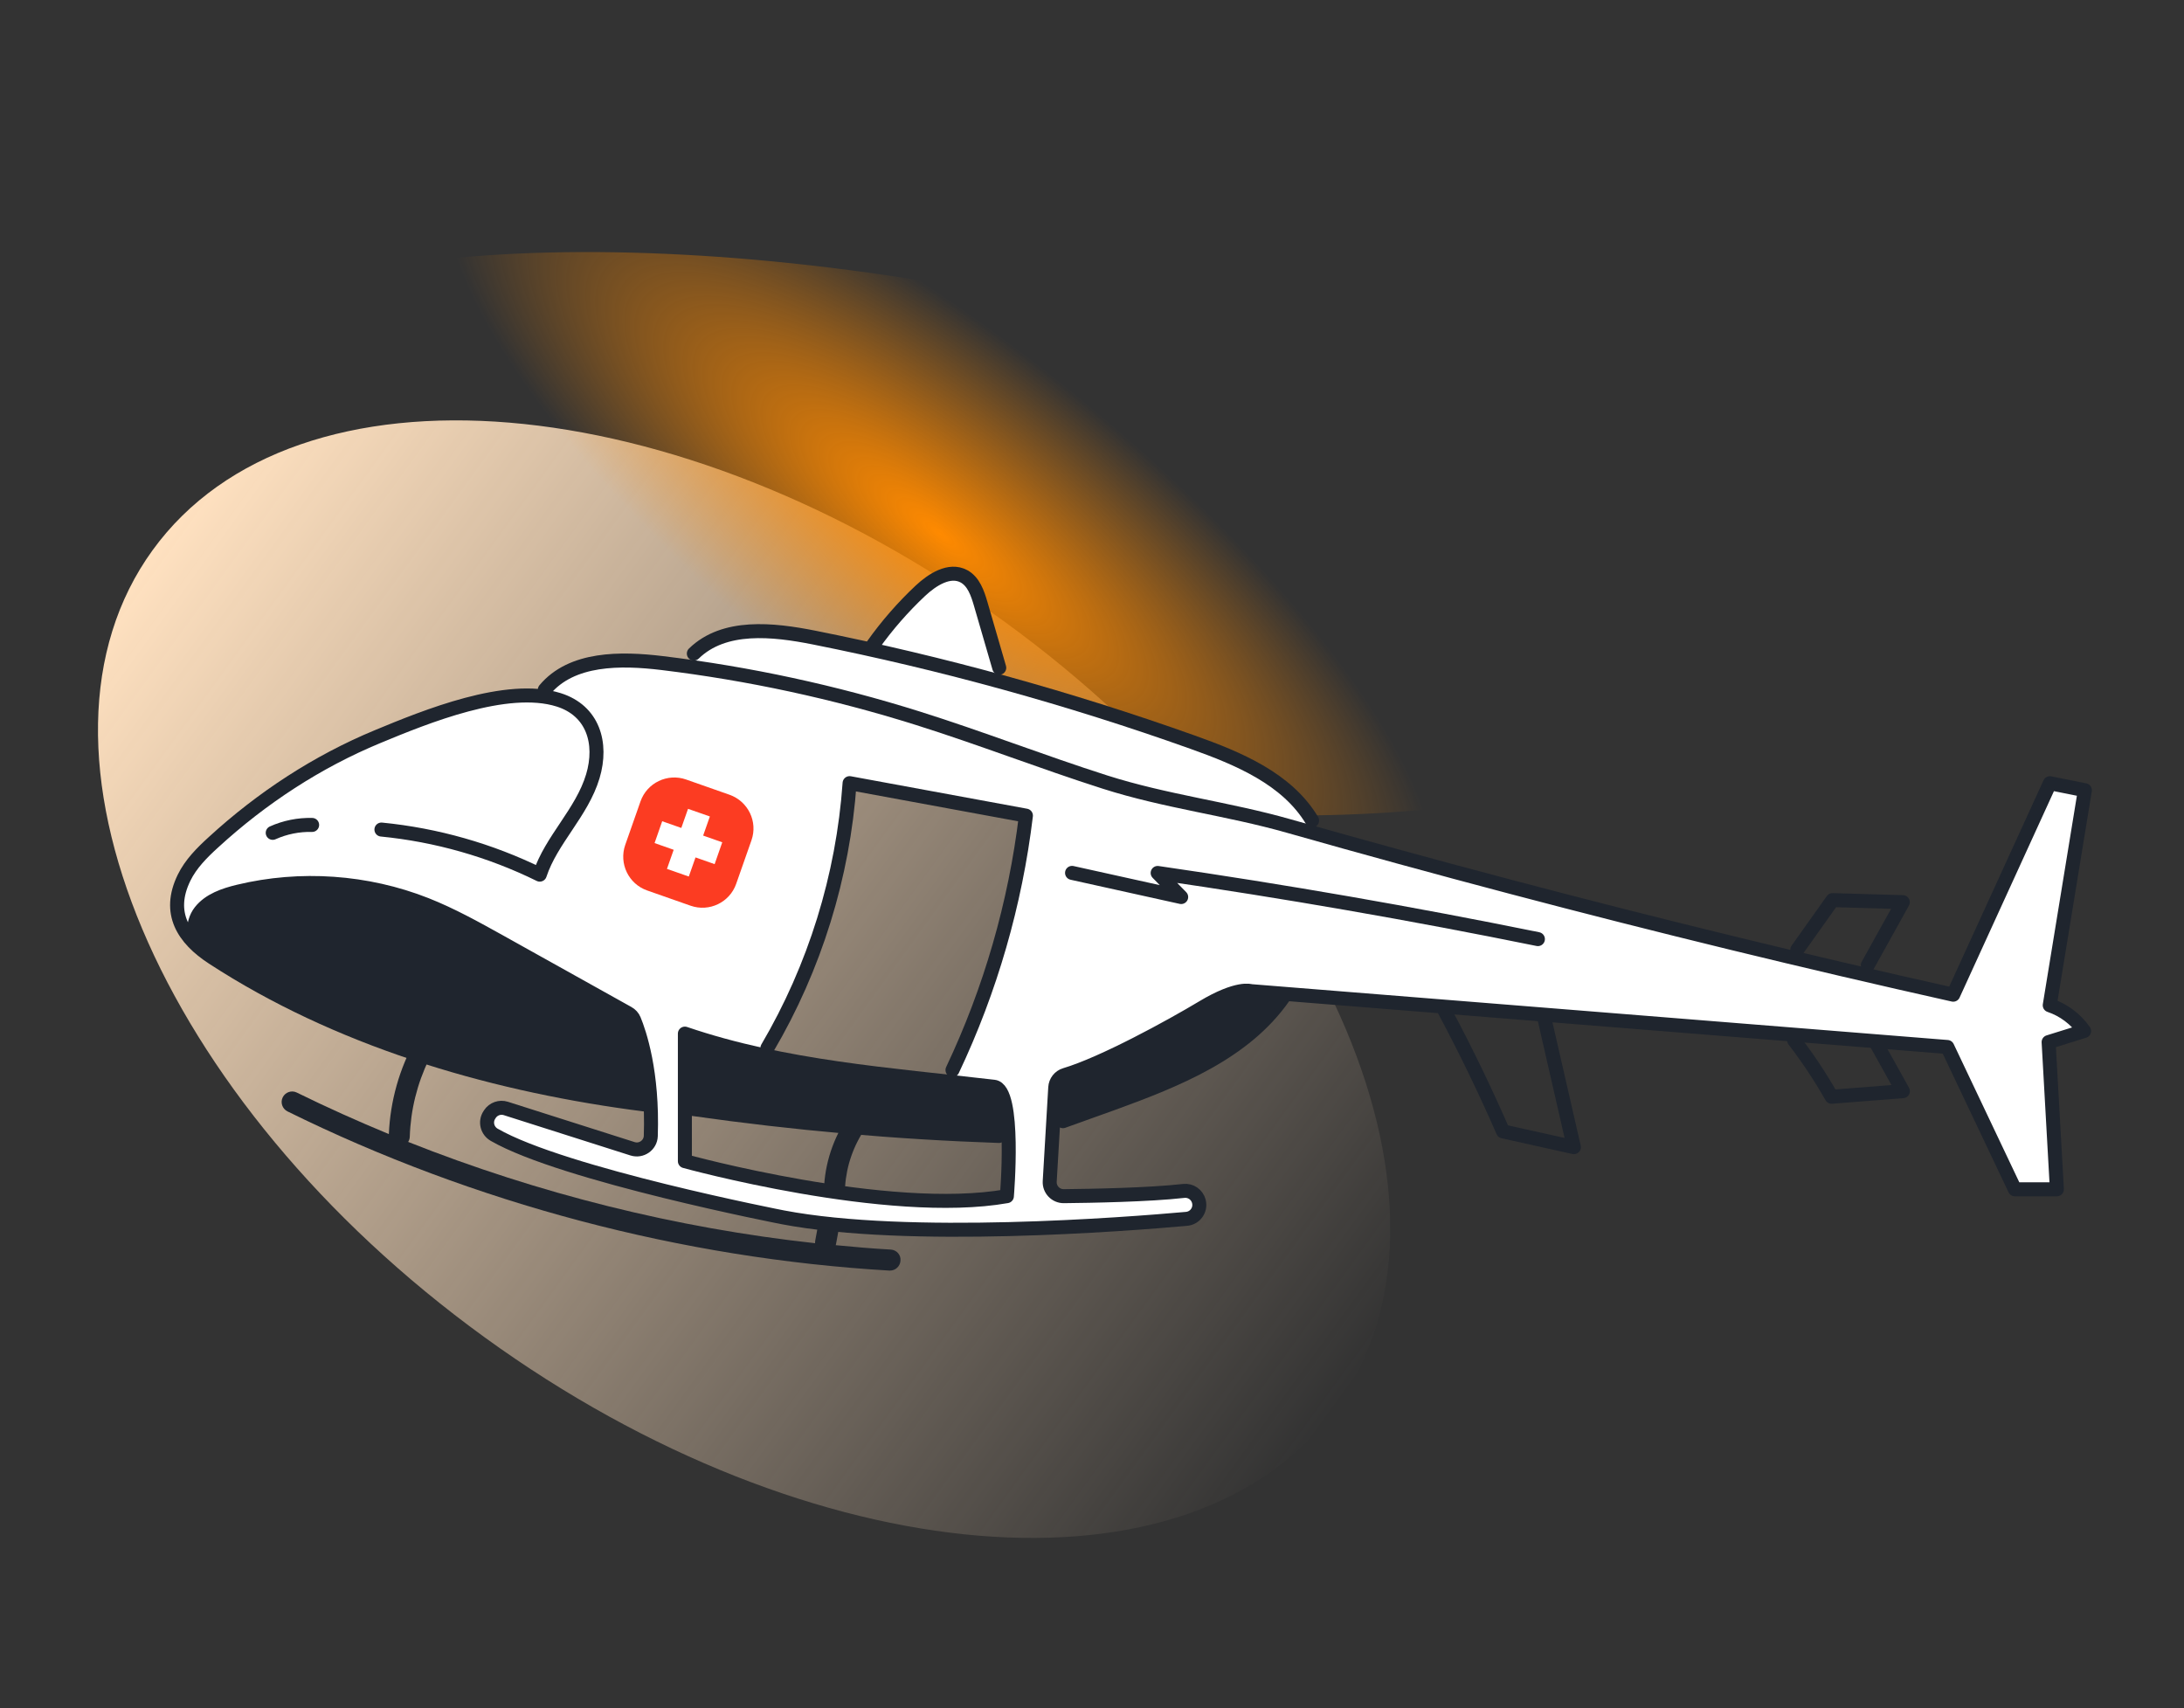 <svg width="312" height="244" viewBox="0 0 312 244" fill="none" xmlns="http://www.w3.org/2000/svg">
<rect x="0" y="0" width="312" height="244" fill="#333333" stroke="none"/>
<g clip-path="url(#clip0)">
<path d="M190.794 201.152C211.28 172.906 190.057 122.571 143.392 88.727C96.726 54.882 42.289 50.343 21.803 78.589C1.317 106.835 22.54 157.17 69.206 191.015C115.871 224.86 170.308 229.398 190.794 201.152Z" fill="url(#paint0_linear)"/>
<path d="M243.852 96.833C247.439 77.738 201.285 53.043 140.764 41.675C80.244 30.308 28.274 36.572 24.688 55.667C21.101 74.762 67.255 99.457 127.776 110.825C188.296 122.193 240.266 115.928 243.852 96.833Z" fill="url(#paint1_angular)"/>
<path d="M292.84 143.87L297.84 112.87L292.84 111.87L278.84 141.87L188.39 119.58L184.84 112.87L160.84 101.87L143.32 97.53L139.84 84.18L136.84 81.87L132.87 82.83C132.87 82.83 124.84 93.87 123.84 92.87C122.84 91.87 111.4 90.37 111.4 90.37L103.84 90.87L100.84 91.87L97.84 95.87L87.84 93.87L79.84 95.87L76.84 98.87L65.84 100.87L48.84 106.87L37.12 114.75C37.12 114.75 15.34 127.37 30.34 135.37L92.06 151.5C92.06 151.5 93.34 161.37 92.34 163.37C91.34 165.37 74.34 159.37 74.34 159.37C74.34 159.37 69.67 157.04 70.01 160.2C70.01 160.2 69.71 161.84 72.52 163.1C75.34 164.36 104.63 172.38 104.63 172.38L118.94 175.28L152.98 175.67L169.83 173.86L170.83 171.86L169.83 169.86L151.83 170.86L150.27 169.67L150.83 153.86L177.83 141.86L205.59 143.75L277.83 149.86L287.83 169.86H293.83L292.83 148.86L297.83 146.86L292.84 143.87ZM144.67 129.45L136.74 151.69L134.84 155.87L143.7 158.46L143.84 170.87L133.07 171.62L109.47 168.72L97.84 165.88L97.86 152.09L108.84 151.88L114.3 140.29L119.72 125.59L122.04 112.05L146.84 116.88L144.67 129.45Z" fill="white"/>
<path d="M99.12 93.36C103.44 89.15 110.4 89.9 116.32 91.08C134.66 94.74 152.73 99.73 170.35 106.01C176.9 108.34 183.87 111.24 187.44 117.21" stroke="#1F252E" stroke-width="2" stroke-miterlimit="10" stroke-linecap="round" stroke-linejoin="round"/>
<path d="M77.83 98.53C81.67 93.93 88.66 94 94.61 94.72C106.99 96.22 119.23 98.86 131.12 102.6C140.09 105.42 148.87 108.85 157.83 111.71C166.6 114.51 175.34 115.5 184.12 118C194.68 121 205.27 123.9 215.88 126.7C236.83 132.23 257.88 137.36 279.03 142.09L292.84 111.88L297.84 112.88L292.82 143.6C294.79 144.26 296.54 145.57 297.73 147.28C296.04 147.81 294.35 148.33 292.66 148.86L293.84 169.89H287.84L278.19 149.56C245.02 146.9 211.86 144.24 178.69 141.58C178.69 141.58 176.84 140.89 171.84 143.89C167.24 146.65 157.58 151.94 152.16 153.55C151.36 153.79 150.8 154.51 150.75 155.34L149.96 168.75C149.89 169.91 150.81 170.88 151.97 170.87C155.84 170.83 164.09 170.69 169.11 170.12C170.11 170.01 171.02 170.65 171.27 171.62V171.63C171.57 172.82 170.74 174 169.51 174.11C160.81 174.89 129.76 177.31 111.83 173.89C111.83 173.89 80.48 167.79 70.6 162.1C69.59 161.52 69.27 160.22 69.92 159.25L69.99 159.14C70.48 158.4 71.41 158.07 72.26 158.34L90.36 164.1C91.62 164.5 92.92 163.6 92.97 162.28C93.28 153.13 91.33 147.49 90.58 145.68C90.41 145.27 90.1 144.93 89.71 144.72L71.35 134.48C67.93 132.58 64.5 130.67 60.86 129.23C52.4 125.89 42.91 125.23 34.07 127.36C32.04 127.85 29.91 128.57 28.62 130.21C27.33 131.85 27.36 134.67 29.18 135.7" stroke="#1F252E" stroke-width="2" stroke-miterlimit="10" stroke-linecap="round" stroke-linejoin="round"/>
<path d="M141.99 155.24C127.09 153.5 112.03 152.49 97.84 147.65C97.84 147.65 97.84 160.87 97.84 165.87C97.84 165.87 126.84 173.87 143.84 170.87C143.84 170.87 145.14 155.61 141.99 155.24Z" stroke="#1F252E" stroke-width="2" stroke-miterlimit="10" stroke-linecap="round" stroke-linejoin="round"/>
<path d="M92.84 157.87C91.95 157.76 91.05 157.64 90.16 157.52C69.31 154.65 48.11 148.35 30.39 136.81C26.21 134.09 23.84 130.43 26.29 125.39C27.26 123.4 28.87 121.79 30.51 120.3C37.38 114 45.31 108.8 53.93 105.23C60.77 102.39 72.4 97.64 79.81 99.97C84.7 101.51 86.11 106.14 84.69 110.89C83.13 116.09 78.76 119.94 77.11 124.94C70.04 121.46 62.34 119.27 54.49 118.5" stroke="#1F252E" stroke-width="2" stroke-miterlimit="10" stroke-linecap="round" stroke-linejoin="round"/>
<path d="M44.59 117.84C42.66 117.79 40.72 118.18 38.96 118.97" stroke="#1F252E" stroke-width="2" stroke-miterlimit="10" stroke-linecap="round" stroke-linejoin="round"/>
<path d="M206.32 144.29C209.35 149.95 212.15 155.74 214.72 161.62L224.84 163.87L220.69 145.75" stroke="#1F252E" stroke-width="2" stroke-miterlimit="10" stroke-linecap="round" stroke-linejoin="round"/>
<path d="M256.3 148.6C258.27 151.16 260.06 153.86 261.66 156.67L271.84 155.87L267.98 148.93" stroke="#1F252E" stroke-width="2" stroke-miterlimit="10" stroke-linecap="round" stroke-linejoin="round"/>
<path d="M256.75 135.67C258.43 133.31 260.11 130.95 261.79 128.58L271.83 128.87L266.83 137.87" stroke="#1F252E" stroke-width="2" stroke-miterlimit="10" stroke-linecap="round" stroke-linejoin="round"/>
<path d="M142.75 95.39C141.87 92.35 140.99 89.31 140.1 86.27C139.66 84.75 139.09 83.07 137.7 82.32C135.64 81.22 133.19 82.79 131.48 84.39C128.98 86.74 126.71 89.34 124.72 92.14" stroke="#1F252E" stroke-width="2" stroke-miterlimit="10" stroke-linecap="round" stroke-linejoin="round"/>
<path d="M99 158.42C113.49 160.48 128.08 161.77 142.71 162.27" stroke="#1F252E" stroke-width="2" stroke-miterlimit="10" stroke-linecap="round" stroke-linejoin="round"/>
<path d="M151.85 160.16C154.24 159.31 156.63 158.45 159.01 157.59C168.16 154.26 177.82 150.39 183.38 142.4" stroke="#1F252E" stroke-width="2" stroke-miterlimit="10" stroke-linecap="round" stroke-linejoin="round"/>
<path d="M153.15 124.69C158.35 125.84 163.54 126.99 168.74 128.14C167.62 126.99 166.5 125.84 165.38 124.7C183.57 127.34 201.69 130.49 219.7 134.15" stroke="#1F252E" stroke-width="2" stroke-miterlimit="10" stroke-linecap="round" stroke-linejoin="round"/>
<path d="M119.13 170.88C119.16 170.88 119.2 170.88 119.23 170.88C120.02 170.88 120.67 170.27 120.73 169.48C120.92 166.53 121.94 163.61 123.62 161.19C124.19 160.96 124.56 160.4 124.56 159.78C124.55 159.01 123.96 158.46 123.41 158.28C122.75 158.07 122.04 158.29 121.62 158.84C119.36 161.83 117.98 165.54 117.74 169.29C117.68 170.12 118.31 170.83 119.13 170.88Z" fill="#1F252E"/>
<path d="M127.26 178.5C124.63 178.35 122.01 178.13 119.38 177.87C119.39 177.83 119.41 177.8 119.42 177.77L119.81 175.66C119.96 174.84 119.42 174.06 118.6 173.91C117.78 173.76 117 174.3 116.85 175.12L116.46 177.23C116.44 177.35 116.44 177.47 116.44 177.59C96.6 175.42 76.89 170.5 58.31 163.12C58.45 162.9 58.53 162.65 58.54 162.38C58.66 158.58 59.59 154.81 61.25 151.39C61.78 151.5 62.36 151.31 62.72 150.85C63.24 150.2 63.13 149.26 62.48 148.74L61.62 148.06C61.28 147.79 60.83 147.67 60.4 147.76C59.97 147.84 59.6 148.11 59.38 148.5C57.06 152.62 55.75 157.28 55.55 162C51.1 160.16 46.71 158.19 42.4 156.07C41.66 155.7 40.76 156.01 40.39 156.75C40.02 157.49 40.33 158.39 41.07 158.76C67.69 171.9 97.42 179.76 127.05 181.5C127.08 181.5 127.11 181.5 127.14 181.5C127.93 181.5 128.59 180.88 128.64 180.09C128.72 179.26 128.09 178.55 127.26 178.5Z" fill="#1F252E"/>
<path d="M109.63 149.7C116.39 138.22 120.44 125.16 121.37 111.87L146.56 116.51C145.05 129.08 141.49 141.41 136.07 152.85" stroke="#1F252E" stroke-width="2" stroke-miterlimit="10" stroke-linecap="round" stroke-linejoin="round"/>
<path d="M69.84 133.5L90.34 145.37L92.97 152.29C92.97 152.29 94.08 159.2 89.21 157.78C89.21 157.78 53.92 150.17 46.13 144.77L31.38 137.54C31.38 137.54 24.53 133.94 29.93 129.15C29.93 129.15 40.74 123.74 51.04 126.55L69.84 133.5Z" fill="#1F252E"/>
<path d="M97.34 147.37C97.34 147.37 95.8 158.94 101.07 158.65L129.41 161.83L144.16 162.7C144.16 162.7 145.35 156.37 142.35 155.37L123.06 153.45L97.34 147.37Z" fill="#1F252E"/>
<path d="M150.34 155.37L150.23 160.68L164.34 155.37L175.38 150.27L181.16 145.07C181.16 145.07 185.25 141.4 180.29 141.89H176.82L166.12 147.96L150.34 155.37Z" fill="#1F252E"/>
<path d="M104.22 113.53L98.01 111.35C95.35 110.42 92.43 111.82 91.5 114.48L89.32 120.69C88.39 123.35 89.79 126.27 92.45 127.2L98.66 129.38C101.32 130.31 104.24 128.91 105.17 126.25L107.35 120.04C108.29 117.38 106.88 114.47 104.22 113.53ZM102.09 123.44L99.36 122.48L98.4 125.21L95.28 124.12L96.24 121.39L93.51 120.43L94.6 117.31L97.33 118.27L98.29 115.54L101.41 116.63L100.45 119.36L103.18 120.32L102.09 123.44Z" fill="#FC3C22"/>
</g>
<defs>
<linearGradient id="paint0_linear" x1="21.803" y1="78.589" x2="190.794" y2="201.152" gradientUnits="userSpaceOnUse">
<stop stop-color="#FFE1C0"/>
<stop offset="1" stop-color="#FFE1C0" stop-opacity="0"/>
</linearGradient>
<radialGradient id="paint1_angular" cx="0" cy="0" r="1" gradientUnits="userSpaceOnUse" gradientTransform="translate(134.27 76.25) rotate(38.541) scale(87.871 27.725)">
<stop stop-color="#FF8A00"/>
<stop offset="1" stop-color="#FF8A00" stop-opacity="0"/>
</radialGradient>
<clipPath id="clip0">
<rect width="284.84" height="183.7" fill="white" transform="translate(14 36)"/>
</clipPath>
</defs>
</svg>
